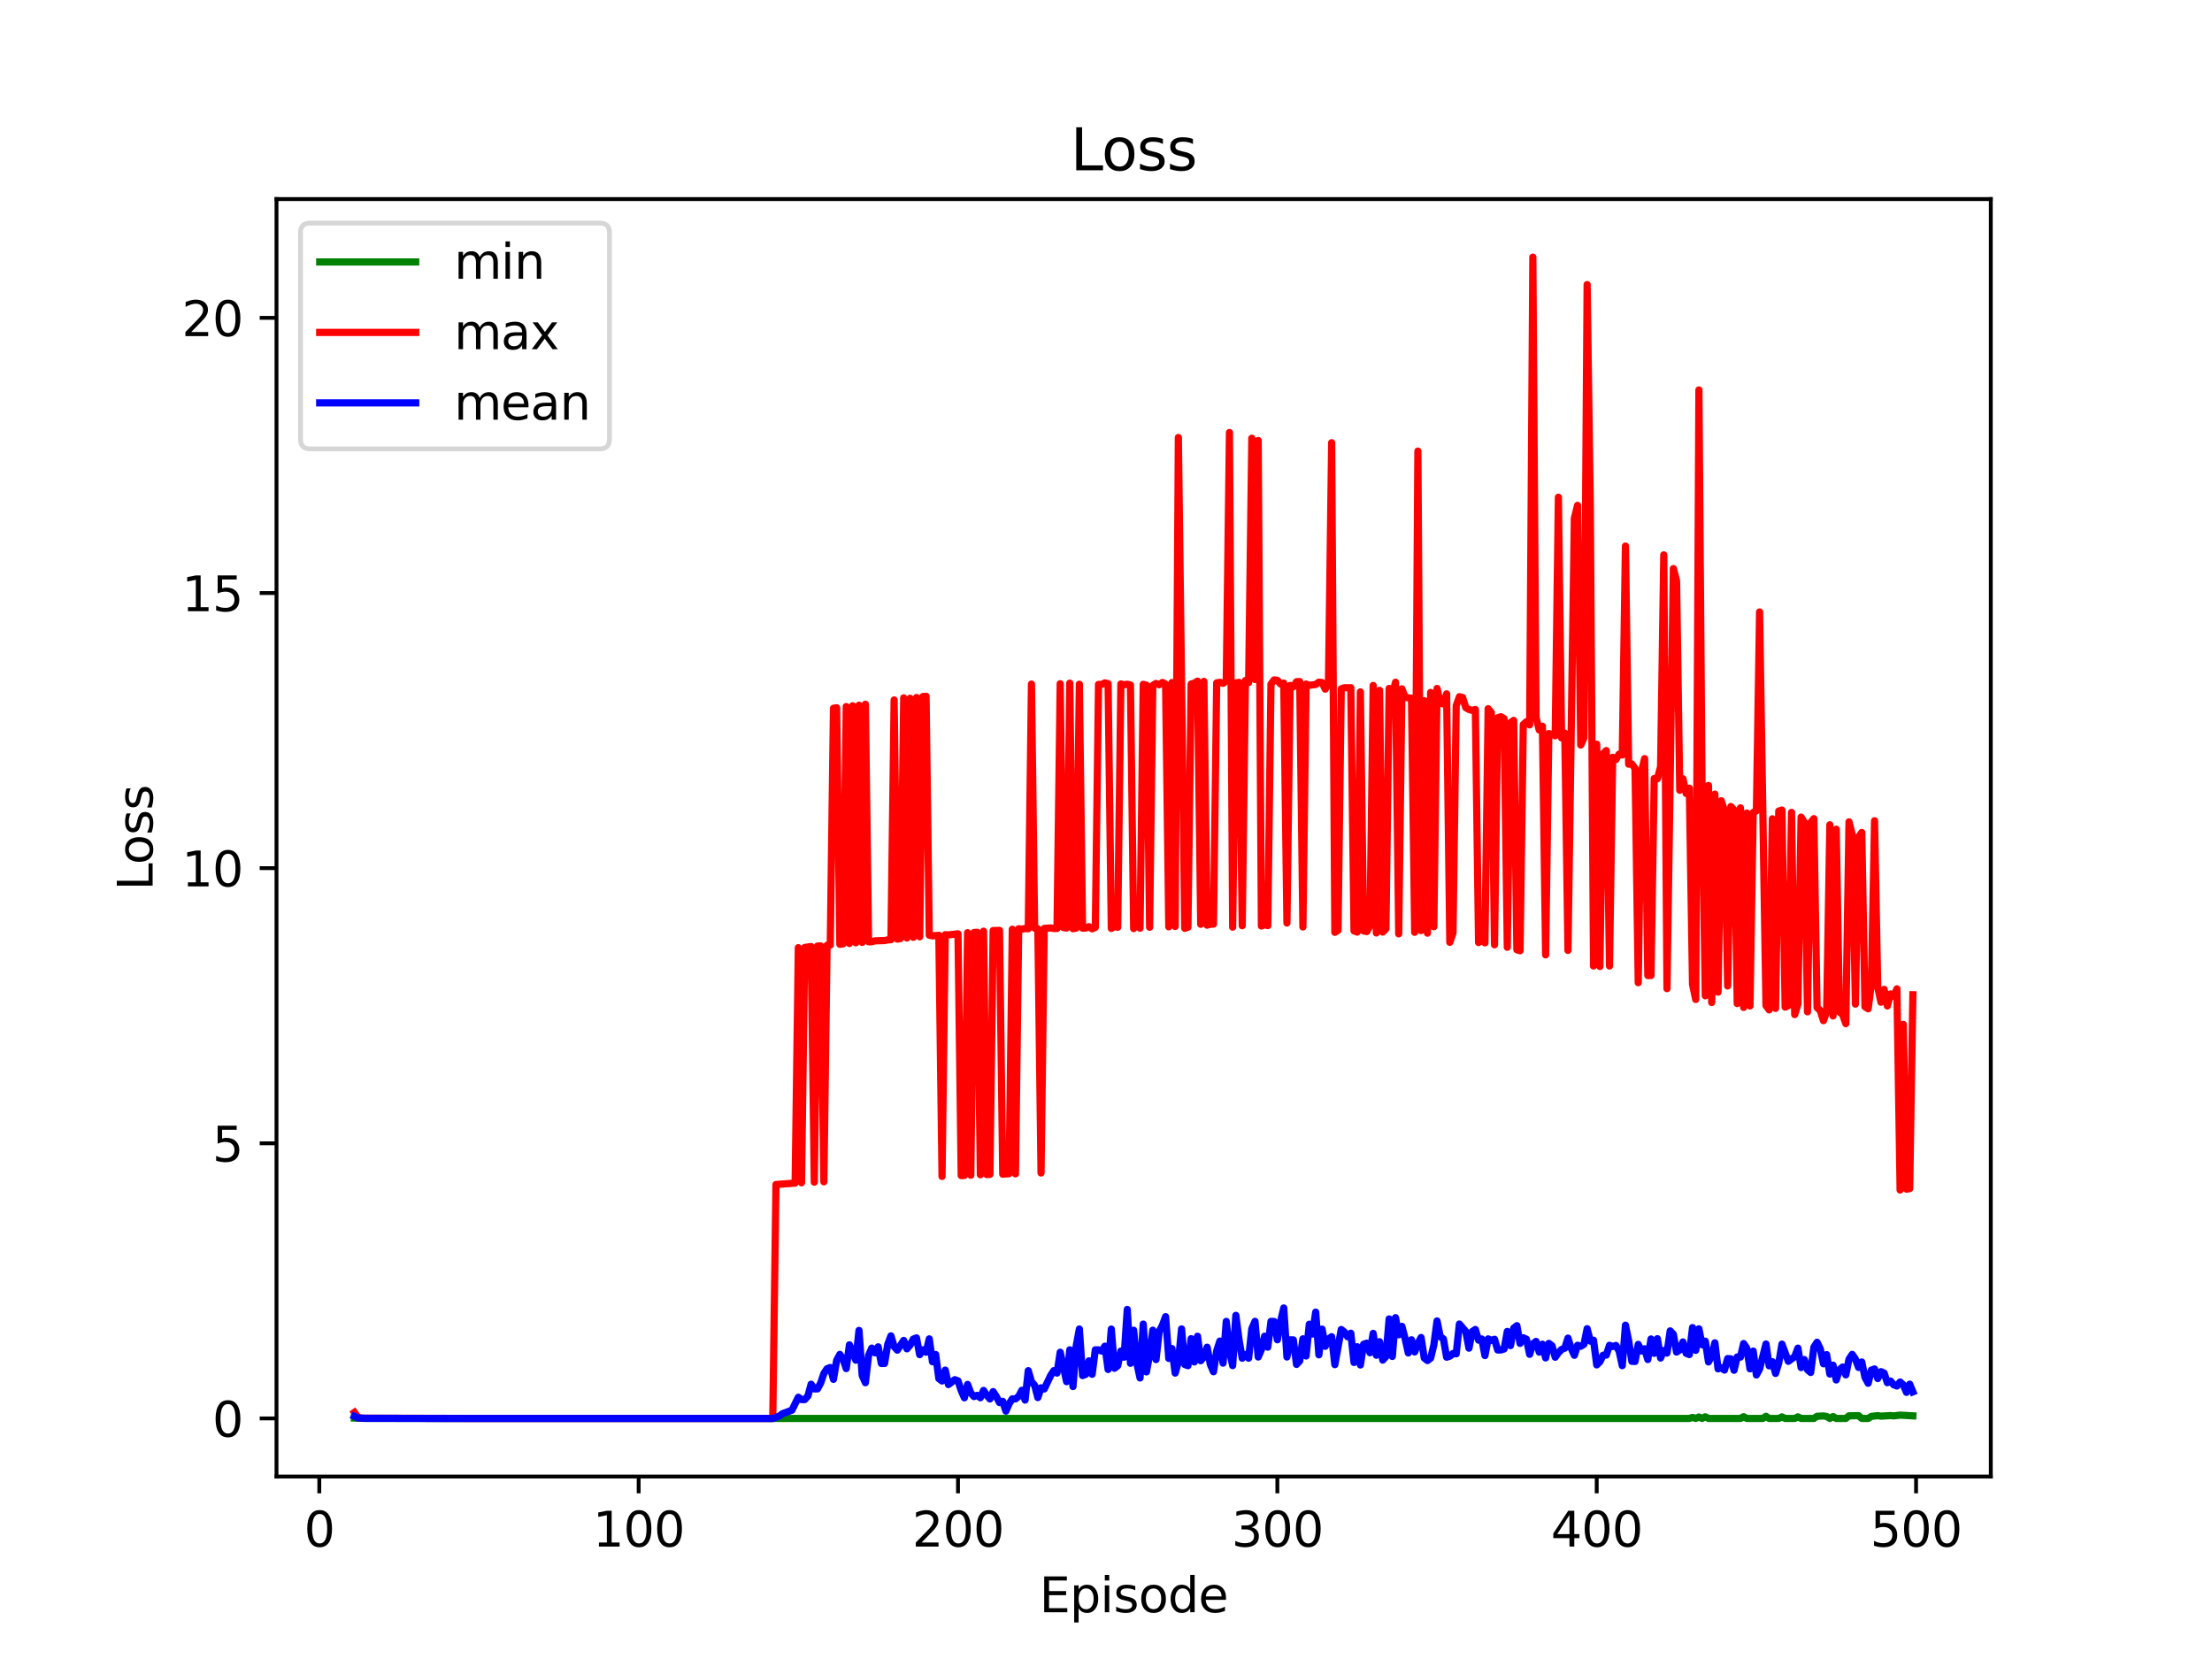 <?xml version="1.0" encoding="utf-8" standalone="no"?>
<!DOCTYPE svg PUBLIC "-//W3C//DTD SVG 1.1//EN"
  "http://www.w3.org/Graphics/SVG/1.1/DTD/svg11.dtd">
<svg xmlns:xlink="http://www.w3.org/1999/xlink" width="460.8pt" height="345.6pt" viewBox="0 0 460.8 345.6" xmlns="http://www.w3.org/2000/svg" version="1.1">
 <defs>
  <style type="text/css">*{stroke-linejoin: round; stroke-linecap: butt}</style>
 </defs>
 <g id="figure_1">
  <g id="patch_1">
   <path d="M 0 345.6 
L 460.8 345.6 
L 460.8 0 
L 0 0 
z
" style="fill: #ffffff"/>
  </g>
  <g id="axes_1">
   <g id="patch_2">
    <path d="M 57.6 307.584 
L 414.72 307.584 
L 414.72 41.472 
L 57.6 41.472 
z
" style="fill: #ffffff"/>
   </g>
   <g id="matplotlib.axis_1">
    <g id="xtick_1">
     <g id="line2d_1">
      <defs>
       <path id="m82cd47959f" d="M 0 0 
L 0 3.5 
" style="stroke: #000000; stroke-width: 0.8"/>
      </defs>
      <g>
       <use xlink:href="#m82cd47959f" x="66.515" y="307.584" style="stroke: #000000; stroke-width: 0.8"/>
      </g>
     </g>
     <g id="text_1">
      <!-- 0 -->
      <g transform="translate(63.333 322.182) scale(0.1 -0.1)">
       <defs>
        <path id="DejaVuSans-30" d="M 2034 4250 
Q 1547 4250 1301 3770 
Q 1056 3291 1056 2328 
Q 1056 1369 1301 889 
Q 1547 409 2034 409 
Q 2525 409 2770 889 
Q 3016 1369 3016 2328 
Q 3016 3291 2770 3770 
Q 2525 4250 2034 4250 
z
M 2034 4750 
Q 2819 4750 3233 4129 
Q 3647 3509 3647 2328 
Q 3647 1150 3233 529 
Q 2819 -91 2034 -91 
Q 1250 -91 836 529 
Q 422 1150 422 2328 
Q 422 3509 836 4129 
Q 1250 4750 2034 4750 
z
" transform="scale(0.016)"/>
       </defs>
       <use xlink:href="#DejaVuSans-30"/>
      </g>
     </g>
    </g>
    <g id="xtick_2">
     <g id="line2d_2">
      <g>
       <use xlink:href="#m82cd47959f" x="133.042" y="307.584" style="stroke: #000000; stroke-width: 0.8"/>
      </g>
     </g>
     <g id="text_2">
      <!-- 100 -->
      <g transform="translate(123.499 322.182) scale(0.1 -0.1)">
       <defs>
        <path id="DejaVuSans-31" d="M 794 531 
L 1825 531 
L 1825 4091 
L 703 3866 
L 703 4441 
L 1819 4666 
L 2450 4666 
L 2450 531 
L 3481 531 
L 3481 0 
L 794 0 
L 794 531 
z
" transform="scale(0.016)"/>
       </defs>
       <use xlink:href="#DejaVuSans-31"/>
       <use xlink:href="#DejaVuSans-30" x="63.623"/>
       <use xlink:href="#DejaVuSans-30" x="127.246"/>
      </g>
     </g>
    </g>
    <g id="xtick_3">
     <g id="line2d_3">
      <g>
       <use xlink:href="#m82cd47959f" x="199.57" y="307.584" style="stroke: #000000; stroke-width: 0.8"/>
      </g>
     </g>
     <g id="text_3">
      <!-- 200 -->
      <g transform="translate(190.026 322.182) scale(0.1 -0.1)">
       <defs>
        <path id="DejaVuSans-32" d="M 1228 531 
L 3431 531 
L 3431 0 
L 469 0 
L 469 531 
Q 828 903 1448 1529 
Q 2069 2156 2228 2338 
Q 2531 2678 2651 2914 
Q 2772 3150 2772 3378 
Q 2772 3750 2511 3984 
Q 2250 4219 1831 4219 
Q 1534 4219 1204 4116 
Q 875 4013 500 3803 
L 500 4441 
Q 881 4594 1212 4672 
Q 1544 4750 1819 4750 
Q 2544 4750 2975 4387 
Q 3406 4025 3406 3419 
Q 3406 3131 3298 2873 
Q 3191 2616 2906 2266 
Q 2828 2175 2409 1742 
Q 1991 1309 1228 531 
z
" transform="scale(0.016)"/>
       </defs>
       <use xlink:href="#DejaVuSans-32"/>
       <use xlink:href="#DejaVuSans-30" x="63.623"/>
       <use xlink:href="#DejaVuSans-30" x="127.246"/>
      </g>
     </g>
    </g>
    <g id="xtick_4">
     <g id="line2d_4">
      <g>
       <use xlink:href="#m82cd47959f" x="266.097" y="307.584" style="stroke: #000000; stroke-width: 0.8"/>
      </g>
     </g>
     <g id="text_4">
      <!-- 300 -->
      <g transform="translate(256.554 322.182) scale(0.1 -0.1)">
       <defs>
        <path id="DejaVuSans-33" d="M 2597 2516 
Q 3050 2419 3304 2112 
Q 3559 1806 3559 1356 
Q 3559 666 3084 287 
Q 2609 -91 1734 -91 
Q 1441 -91 1130 -33 
Q 819 25 488 141 
L 488 750 
Q 750 597 1062 519 
Q 1375 441 1716 441 
Q 2309 441 2620 675 
Q 2931 909 2931 1356 
Q 2931 1769 2642 2001 
Q 2353 2234 1838 2234 
L 1294 2234 
L 1294 2753 
L 1863 2753 
Q 2328 2753 2575 2939 
Q 2822 3125 2822 3475 
Q 2822 3834 2567 4026 
Q 2313 4219 1838 4219 
Q 1578 4219 1281 4162 
Q 984 4106 628 3988 
L 628 4550 
Q 988 4650 1302 4700 
Q 1616 4750 1894 4750 
Q 2613 4750 3031 4423 
Q 3450 4097 3450 3541 
Q 3450 3153 3228 2886 
Q 3006 2619 2597 2516 
z
" transform="scale(0.016)"/>
       </defs>
       <use xlink:href="#DejaVuSans-33"/>
       <use xlink:href="#DejaVuSans-30" x="63.623"/>
       <use xlink:href="#DejaVuSans-30" x="127.246"/>
      </g>
     </g>
    </g>
    <g id="xtick_5">
     <g id="line2d_5">
      <g>
       <use xlink:href="#m82cd47959f" x="332.625" y="307.584" style="stroke: #000000; stroke-width: 0.8"/>
      </g>
     </g>
     <g id="text_5">
      <!-- 400 -->
      <g transform="translate(323.081 322.182) scale(0.1 -0.1)">
       <defs>
        <path id="DejaVuSans-34" d="M 2419 4116 
L 825 1625 
L 2419 1625 
L 2419 4116 
z
M 2253 4666 
L 3047 4666 
L 3047 1625 
L 3713 1625 
L 3713 1100 
L 3047 1100 
L 3047 0 
L 2419 0 
L 2419 1100 
L 313 1100 
L 313 1709 
L 2253 4666 
z
" transform="scale(0.016)"/>
       </defs>
       <use xlink:href="#DejaVuSans-34"/>
       <use xlink:href="#DejaVuSans-30" x="63.623"/>
       <use xlink:href="#DejaVuSans-30" x="127.246"/>
      </g>
     </g>
    </g>
    <g id="xtick_6">
     <g id="line2d_6">
      <g>
       <use xlink:href="#m82cd47959f" x="399.153" y="307.584" style="stroke: #000000; stroke-width: 0.8"/>
      </g>
     </g>
     <g id="text_6">
      <!-- 500 -->
      <g transform="translate(389.609 322.182) scale(0.1 -0.1)">
       <defs>
        <path id="DejaVuSans-35" d="M 691 4666 
L 3169 4666 
L 3169 4134 
L 1269 4134 
L 1269 2991 
Q 1406 3038 1543 3061 
Q 1681 3084 1819 3084 
Q 2600 3084 3056 2656 
Q 3513 2228 3513 1497 
Q 3513 744 3044 326 
Q 2575 -91 1722 -91 
Q 1428 -91 1123 -41 
Q 819 9 494 109 
L 494 744 
Q 775 591 1075 516 
Q 1375 441 1709 441 
Q 2250 441 2565 725 
Q 2881 1009 2881 1497 
Q 2881 1984 2565 2268 
Q 2250 2553 1709 2553 
Q 1456 2553 1204 2497 
Q 953 2441 691 2322 
L 691 4666 
z
" transform="scale(0.016)"/>
       </defs>
       <use xlink:href="#DejaVuSans-35"/>
       <use xlink:href="#DejaVuSans-30" x="63.623"/>
       <use xlink:href="#DejaVuSans-30" x="127.246"/>
      </g>
     </g>
    </g>
    <g id="text_7">
     <!-- Episode -->
     <g transform="translate(216.523 335.861) scale(0.1 -0.1)">
      <defs>
       <path id="DejaVuSans-45" d="M 628 4666 
L 3578 4666 
L 3578 4134 
L 1259 4134 
L 1259 2753 
L 3481 2753 
L 3481 2222 
L 1259 2222 
L 1259 531 
L 3634 531 
L 3634 0 
L 628 0 
L 628 4666 
z
" transform="scale(0.016)"/>
       <path id="DejaVuSans-70" d="M 1159 525 
L 1159 -1331 
L 581 -1331 
L 581 3500 
L 1159 3500 
L 1159 2969 
Q 1341 3281 1617 3432 
Q 1894 3584 2278 3584 
Q 2916 3584 3314 3078 
Q 3713 2572 3713 1747 
Q 3713 922 3314 415 
Q 2916 -91 2278 -91 
Q 1894 -91 1617 61 
Q 1341 213 1159 525 
z
M 3116 1747 
Q 3116 2381 2855 2742 
Q 2594 3103 2138 3103 
Q 1681 3103 1420 2742 
Q 1159 2381 1159 1747 
Q 1159 1113 1420 752 
Q 1681 391 2138 391 
Q 2594 391 2855 752 
Q 3116 1113 3116 1747 
z
" transform="scale(0.016)"/>
       <path id="DejaVuSans-69" d="M 603 3500 
L 1178 3500 
L 1178 0 
L 603 0 
L 603 3500 
z
M 603 4863 
L 1178 4863 
L 1178 4134 
L 603 4134 
L 603 4863 
z
" transform="scale(0.016)"/>
       <path id="DejaVuSans-73" d="M 2834 3397 
L 2834 2853 
Q 2591 2978 2328 3040 
Q 2066 3103 1784 3103 
Q 1356 3103 1142 2972 
Q 928 2841 928 2578 
Q 928 2378 1081 2264 
Q 1234 2150 1697 2047 
L 1894 2003 
Q 2506 1872 2764 1633 
Q 3022 1394 3022 966 
Q 3022 478 2636 193 
Q 2250 -91 1575 -91 
Q 1294 -91 989 -36 
Q 684 19 347 128 
L 347 722 
Q 666 556 975 473 
Q 1284 391 1588 391 
Q 1994 391 2212 530 
Q 2431 669 2431 922 
Q 2431 1156 2273 1281 
Q 2116 1406 1581 1522 
L 1381 1569 
Q 847 1681 609 1914 
Q 372 2147 372 2553 
Q 372 3047 722 3315 
Q 1072 3584 1716 3584 
Q 2034 3584 2315 3537 
Q 2597 3491 2834 3397 
z
" transform="scale(0.016)"/>
       <path id="DejaVuSans-6f" d="M 1959 3097 
Q 1497 3097 1228 2736 
Q 959 2375 959 1747 
Q 959 1119 1226 758 
Q 1494 397 1959 397 
Q 2419 397 2687 759 
Q 2956 1122 2956 1747 
Q 2956 2369 2687 2733 
Q 2419 3097 1959 3097 
z
M 1959 3584 
Q 2709 3584 3137 3096 
Q 3566 2609 3566 1747 
Q 3566 888 3137 398 
Q 2709 -91 1959 -91 
Q 1206 -91 779 398 
Q 353 888 353 1747 
Q 353 2609 779 3096 
Q 1206 3584 1959 3584 
z
" transform="scale(0.016)"/>
       <path id="DejaVuSans-64" d="M 2906 2969 
L 2906 4863 
L 3481 4863 
L 3481 0 
L 2906 0 
L 2906 525 
Q 2725 213 2448 61 
Q 2172 -91 1784 -91 
Q 1150 -91 751 415 
Q 353 922 353 1747 
Q 353 2572 751 3078 
Q 1150 3584 1784 3584 
Q 2172 3584 2448 3432 
Q 2725 3281 2906 2969 
z
M 947 1747 
Q 947 1113 1208 752 
Q 1469 391 1925 391 
Q 2381 391 2643 752 
Q 2906 1113 2906 1747 
Q 2906 2381 2643 2742 
Q 2381 3103 1925 3103 
Q 1469 3103 1208 2742 
Q 947 2381 947 1747 
z
" transform="scale(0.016)"/>
       <path id="DejaVuSans-65" d="M 3597 1894 
L 3597 1613 
L 953 1613 
Q 991 1019 1311 708 
Q 1631 397 2203 397 
Q 2534 397 2845 478 
Q 3156 559 3463 722 
L 3463 178 
Q 3153 47 2828 -22 
Q 2503 -91 2169 -91 
Q 1331 -91 842 396 
Q 353 884 353 1716 
Q 353 2575 817 3079 
Q 1281 3584 2069 3584 
Q 2775 3584 3186 3129 
Q 3597 2675 3597 1894 
z
M 3022 2063 
Q 3016 2534 2758 2815 
Q 2500 3097 2075 3097 
Q 1594 3097 1305 2825 
Q 1016 2553 972 2059 
L 3022 2063 
z
" transform="scale(0.016)"/>
      </defs>
      <use xlink:href="#DejaVuSans-45"/>
      <use xlink:href="#DejaVuSans-70" x="63.184"/>
      <use xlink:href="#DejaVuSans-69" x="126.66"/>
      <use xlink:href="#DejaVuSans-73" x="154.443"/>
      <use xlink:href="#DejaVuSans-6f" x="206.543"/>
      <use xlink:href="#DejaVuSans-64" x="267.725"/>
      <use xlink:href="#DejaVuSans-65" x="331.201"/>
     </g>
    </g>
   </g>
   <g id="matplotlib.axis_2">
    <g id="ytick_1">
     <g id="line2d_7">
      <defs>
       <path id="m4154dcdbed" d="M 0 0 
L -3.5 0 
" style="stroke: #000000; stroke-width: 0.8"/>
      </defs>
      <g>
       <use xlink:href="#m4154dcdbed" x="57.6" y="295.488" style="stroke: #000000; stroke-width: 0.8"/>
      </g>
     </g>
     <g id="text_8">
      <!-- 0 -->
      <g transform="translate(44.237 299.287) scale(0.1 -0.1)">
       <use xlink:href="#DejaVuSans-30"/>
      </g>
     </g>
    </g>
    <g id="ytick_2">
     <g id="line2d_8">
      <g>
       <use xlink:href="#m4154dcdbed" x="57.6" y="238.17" style="stroke: #000000; stroke-width: 0.8"/>
      </g>
     </g>
     <g id="text_9">
      <!-- 5 -->
      <g transform="translate(44.237 241.969) scale(0.1 -0.1)">
       <use xlink:href="#DejaVuSans-35"/>
      </g>
     </g>
    </g>
    <g id="ytick_3">
     <g id="line2d_9">
      <g>
       <use xlink:href="#m4154dcdbed" x="57.6" y="180.852" style="stroke: #000000; stroke-width: 0.8"/>
      </g>
     </g>
     <g id="text_10">
      <!-- 10 -->
      <g transform="translate(37.875 184.652) scale(0.1 -0.1)">
       <use xlink:href="#DejaVuSans-31"/>
       <use xlink:href="#DejaVuSans-30" x="63.623"/>
      </g>
     </g>
    </g>
    <g id="ytick_4">
     <g id="line2d_10">
      <g>
       <use xlink:href="#m4154dcdbed" x="57.6" y="123.535" style="stroke: #000000; stroke-width: 0.8"/>
      </g>
     </g>
     <g id="text_11">
      <!-- 15 -->
      <g transform="translate(37.875 127.334) scale(0.1 -0.1)">
       <use xlink:href="#DejaVuSans-31"/>
       <use xlink:href="#DejaVuSans-35" x="63.623"/>
      </g>
     </g>
    </g>
    <g id="ytick_5">
     <g id="line2d_11">
      <g>
       <use xlink:href="#m4154dcdbed" x="57.6" y="66.217" style="stroke: #000000; stroke-width: 0.8"/>
      </g>
     </g>
     <g id="text_12">
      <!-- 20 -->
      <g transform="translate(37.875 70.016) scale(0.1 -0.1)">
       <use xlink:href="#DejaVuSans-32"/>
       <use xlink:href="#DejaVuSans-30" x="63.623"/>
      </g>
     </g>
    </g>
    <g id="text_13">
     <!-- Loss -->
     <g transform="translate(31.795 185.495) rotate(-90) scale(0.1 -0.1)">
      <defs>
       <path id="DejaVuSans-4c" d="M 628 4666 
L 1259 4666 
L 1259 531 
L 3531 531 
L 3531 0 
L 628 0 
L 628 4666 
z
" transform="scale(0.016)"/>
      </defs>
      <use xlink:href="#DejaVuSans-4c"/>
      <use xlink:href="#DejaVuSans-6f" x="53.963"/>
      <use xlink:href="#DejaVuSans-73" x="115.145"/>
      <use xlink:href="#DejaVuSans-73" x="167.244"/>
     </g>
    </g>
   </g>
   <g id="line2d_12">
    <path d="M 73.833 295.408 
L 75.829 295.473 
L 99.113 295.488 
L 351.918 295.488 
L 352.583 295.271 
L 353.249 295.488 
L 353.914 295.188 
L 354.579 295.488 
L 355.244 295.146 
L 355.91 295.488 
L 362.562 295.488 
L 363.228 295.122 
L 363.893 295.488 
L 367.219 295.488 
L 367.885 295.038 
L 368.55 295.488 
L 370.546 295.488 
L 371.211 295.159 
L 371.876 295.488 
L 373.872 295.488 
L 374.537 295.152 
L 375.203 295.488 
L 377.864 295.488 
L 378.529 295.036 
L 379.86 294.967 
L 380.525 295.071 
L 381.19 295.488 
L 381.855 295.088 
L 382.521 295.488 
L 384.516 295.488 
L 385.182 294.94 
L 387.178 294.906 
L 387.843 295.488 
L 389.173 295.488 
L 389.839 295.059 
L 391.169 294.904 
L 391.835 295.011 
L 393.83 294.89 
L 394.496 294.959 
L 395.826 294.794 
L 398.487 294.947 
L 398.487 294.947 
" clip-path="url(#p020fd0cf81)" style="fill: none; stroke: #008000; stroke-width: 1.5; stroke-linecap: square"/>
   </g>
   <g id="line2d_13">
    <path d="M 73.833 294.228 
L 74.498 295.179 
L 75.163 295.425 
L 97.783 295.485 
L 160.984 295.485 
L 161.649 246.756 
L 165.641 246.459 
L 166.306 197.418 
L 166.971 246.391 
L 167.637 197.372 
L 168.967 197.184 
L 169.632 246.269 
L 170.298 197.08 
L 170.963 197.054 
L 171.628 246.185 
L 172.294 196.908 
L 172.959 196.875 
L 173.624 147.546 
L 174.289 147.434 
L 174.955 196.707 
L 175.62 196.622 
L 176.285 147.188 
L 176.95 196.548 
L 177.616 147.024 
L 178.281 196.406 
L 178.946 146.906 
L 179.612 196.323 
L 180.277 146.705 
L 180.942 196.186 
L 181.607 196.185 
L 182.273 195.994 
L 184.268 195.939 
L 184.934 195.787 
L 185.599 195.758 
L 186.264 145.812 
L 186.93 195.632 
L 187.595 195.507 
L 188.26 145.377 
L 188.925 195.401 
L 189.591 145.461 
L 190.256 195.261 
L 190.921 145.306 
L 191.587 195.151 
L 192.252 145.108 
L 192.917 145.042 
L 193.582 194.82 
L 194.248 194.957 
L 195.578 194.84 
L 196.243 245.08 
L 196.909 194.719 
L 197.574 194.76 
L 199.57 194.528 
L 200.235 244.896 
L 200.9 244.87 
L 201.566 194.292 
L 202.231 244.819 
L 202.896 194.259 
L 203.561 194.205 
L 204.227 244.724 
L 204.892 193.986 
L 205.557 244.683 
L 206.223 244.642 
L 206.888 193.851 
L 208.218 193.821 
L 208.884 244.599 
L 210.214 244.502 
L 210.88 193.577 
L 211.545 244.531 
L 212.21 193.475 
L 212.875 193.563 
L 213.541 193.428 
L 214.206 193.481 
L 214.871 142.506 
L 215.536 193.352 
L 216.202 193.485 
L 216.867 244.355 
L 217.532 193.408 
L 218.863 193.303 
L 219.528 193.422 
L 220.193 193.422 
L 220.859 142.437 
L 221.524 193.229 
L 222.189 193.329 
L 222.854 142.312 
L 223.52 193.471 
L 224.185 193.329 
L 224.85 142.536 
L 225.516 193.358 
L 226.181 193.339 
L 226.846 193.043 
L 227.511 193.495 
L 228.177 193.195 
L 228.842 142.572 
L 229.507 142.573 
L 230.173 142.257 
L 230.838 142.427 
L 231.503 193.409 
L 232.168 193.008 
L 232.834 193.174 
L 233.499 142.481 
L 234.164 142.654 
L 234.829 142.537 
L 235.495 142.693 
L 236.16 193.439 
L 236.825 192.666 
L 237.491 193.363 
L 238.156 142.56 
L 238.821 142.74 
L 239.486 193.164 
L 240.152 142.777 
L 240.817 142.375 
L 241.482 142.647 
L 242.147 142.17 
L 242.813 142.511 
L 243.478 193.071 
L 244.143 142.186 
L 244.809 192.997 
L 245.474 91.138 
L 246.804 193.389 
L 247.47 193.168 
L 248.135 142.491 
L 248.8 142.313 
L 249.466 141.894 
L 250.131 192.546 
L 250.796 141.942 
L 251.461 192.725 
L 252.127 192.534 
L 252.792 192.516 
L 253.457 142.251 
L 254.122 142.142 
L 254.788 142.348 
L 255.453 141.828 
L 256.118 90.094 
L 256.784 193.142 
L 257.449 142.262 
L 258.114 142.146 
L 258.779 192.843 
L 259.445 141.766 
L 260.11 142.208 
L 260.775 91.294 
L 261.44 141.556 
L 262.106 91.76 
L 262.771 192.895 
L 263.436 192.632 
L 264.102 192.822 
L 264.767 142.505 
L 265.432 141.637 
L 266.097 141.721 
L 266.763 142.502 
L 267.428 142.302 
L 268.093 192.282 
L 268.759 142.784 
L 269.424 143.082 
L 270.089 142.013 
L 270.754 141.983 
L 271.42 193.101 
L 272.085 142.5 
L 272.75 142.762 
L 274.081 142.591 
L 274.746 142.105 
L 275.411 142.189 
L 276.077 143.563 
L 276.742 142.271 
L 277.407 92.225 
L 278.072 194.222 
L 278.738 193.798 
L 279.403 143.486 
L 280.068 143.271 
L 281.399 143.262 
L 282.064 193.912 
L 282.729 194.176 
L 283.395 144.136 
L 284.06 193.927 
L 284.725 194.062 
L 285.39 192.854 
L 286.056 142.794 
L 286.721 194.351 
L 287.386 143.808 
L 288.052 194.171 
L 288.717 193.485 
L 289.382 143.406 
L 290.047 144.801 
L 290.713 142.118 
L 291.378 194.539 
L 292.043 143.498 
L 292.708 145.274 
L 294.039 145.442 
L 294.704 194.218 
L 295.37 93.974 
L 296.035 193.859 
L 296.7 145.952 
L 297.365 194.392 
L 298.031 144.244 
L 298.696 193.06 
L 299.361 143.413 
L 300.026 146.496 
L 300.692 146.653 
L 301.357 144.542 
L 302.022 196.303 
L 302.688 194.331 
L 303.353 147.017 
L 304.018 145.143 
L 304.683 145.294 
L 305.349 147.417 
L 306.014 147.796 
L 306.679 147.986 
L 307.345 147.798 
L 308.01 196.351 
L 308.675 195.878 
L 309.34 196.417 
L 310.006 147.634 
L 310.671 148.433 
L 311.336 196.82 
L 312.001 149.525 
L 312.667 149.304 
L 313.332 149.714 
L 313.997 197.336 
L 314.663 150.528 
L 315.328 150.073 
L 315.993 197.855 
L 316.658 198.061 
L 317.324 150.94 
L 317.989 150.343 
L 318.654 151.008 
L 319.319 53.568 
L 319.985 149.476 
L 320.65 152.072 
L 321.315 151.29 
L 321.981 198.914 
L 322.646 152.819 
L 323.311 152.986 
L 323.976 153.279 
L 324.642 103.586 
L 325.307 153.724 
L 325.972 152.727 
L 326.637 197.985 
L 327.968 107.957 
L 328.633 105.272 
L 329.299 155.203 
L 329.964 153.707 
L 330.629 59.281 
L 331.294 106.015 
L 331.96 201.232 
L 332.625 155.029 
L 333.29 201.337 
L 333.956 156.991 
L 334.621 156.359 
L 335.286 201.236 
L 335.951 157.763 
L 336.617 158.226 
L 337.282 157.102 
L 337.947 157.273 
L 338.612 113.754 
L 339.278 159.192 
L 339.943 159.156 
L 340.608 160.054 
L 341.274 204.714 
L 341.939 160.748 
L 342.604 158.036 
L 343.269 203.221 
L 343.935 203.215 
L 344.6 162.174 
L 345.265 162.234 
L 345.93 159.719 
L 346.596 115.592 
L 347.261 205.948 
L 348.592 118.452 
L 349.257 120.96 
L 349.922 164.621 
L 350.587 162.228 
L 351.253 165.294 
L 351.918 164.194 
L 352.583 205.096 
L 353.249 208.201 
L 353.914 81.232 
L 354.579 165.913 
L 355.244 207.446 
L 355.91 163.622 
L 356.575 208.842 
L 357.24 165.431 
L 357.905 206.676 
L 358.571 166.818 
L 359.236 168.856 
L 359.901 205.393 
L 360.567 168.01 
L 361.232 168.723 
L 361.897 209.065 
L 362.562 168.29 
L 363.228 209.863 
L 363.893 169.368 
L 364.558 209.563 
L 365.223 169.255 
L 365.889 168.915 
L 366.554 127.482 
L 367.885 209.475 
L 368.55 210.38 
L 369.215 170.572 
L 369.88 210.066 
L 370.546 168.957 
L 371.211 168.745 
L 371.876 209.799 
L 372.542 209.498 
L 373.207 169.235 
L 373.872 211.361 
L 374.537 209.2 
L 375.203 170.22 
L 375.868 171.287 
L 376.533 210.785 
L 377.198 171.346 
L 377.864 170.538 
L 378.529 209.905 
L 379.194 210.497 
L 379.86 212.626 
L 380.525 210.742 
L 381.19 171.822 
L 381.855 211.641 
L 382.521 172.741 
L 383.186 210.814 
L 383.851 211.326 
L 384.516 213.247 
L 385.182 171.208 
L 385.847 173.847 
L 386.512 209.174 
L 387.178 174.358 
L 387.843 173.421 
L 388.508 209.723 
L 389.173 210.152 
L 389.839 204.979 
L 390.504 170.979 
L 391.169 205.683 
L 391.835 208.777 
L 392.5 206.1 
L 393.165 209.559 
L 393.83 207.062 
L 394.496 207.547 
L 395.161 205.995 
L 395.826 247.901 
L 396.491 213.397 
L 397.157 247.718 
L 397.822 247.619 
L 398.487 207.23 
L 398.487 207.23 
" clip-path="url(#p020fd0cf81)" style="fill: none; stroke: #ff0000; stroke-width: 1.5; stroke-linecap: square"/>
   </g>
   <g id="line2d_14">
    <path d="M 73.833 295.051 
L 74.498 295.374 
L 75.829 295.458 
L 91.13 295.487 
L 160.984 295.487 
L 162.314 294.998 
L 162.98 294.51 
L 164.975 293.77 
L 166.306 291.071 
L 166.971 291.559 
L 167.637 291.555 
L 168.302 290.816 
L 168.967 288.354 
L 169.632 289.336 
L 170.298 289.333 
L 170.963 288.097 
L 171.628 286.122 
L 172.294 285.128 
L 172.959 284.881 
L 173.624 287.342 
L 174.289 283.384 
L 174.955 282.145 
L 175.62 283.127 
L 176.285 285.099 
L 176.95 280.146 
L 178.281 283.348 
L 178.946 277.15 
L 179.612 286.562 
L 180.277 288.044 
L 180.942 282.329 
L 181.607 280.834 
L 182.273 281.818 
L 182.938 280.566 
L 183.603 284.038 
L 184.268 284.035 
L 184.934 280.037 
L 185.599 278.288 
L 186.264 280.519 
L 186.93 281.257 
L 188.26 279.234 
L 188.925 280.984 
L 189.591 280.219 
L 190.256 278.96 
L 190.921 278.703 
L 191.587 282.202 
L 192.252 281.191 
L 192.917 281.689 
L 193.582 278.913 
L 194.248 283.676 
L 194.913 282.164 
L 195.578 287.185 
L 196.243 287.684 
L 196.909 285.415 
L 197.574 288.431 
L 198.905 287.412 
L 199.57 287.66 
L 200.235 289.675 
L 200.9 291.189 
L 201.566 288.402 
L 202.231 290.171 
L 202.896 290.929 
L 203.561 290.672 
L 204.227 291.176 
L 204.892 289.652 
L 205.557 290.663 
L 206.223 291.423 
L 206.888 289.898 
L 207.553 290.913 
L 208.218 292.181 
L 208.884 291.925 
L 209.549 293.959 
L 210.214 292.429 
L 210.88 291.408 
L 211.545 291.408 
L 212.21 290.896 
L 212.875 289.62 
L 213.541 291.66 
L 214.206 285.535 
L 214.871 287.831 
L 215.536 288.595 
L 216.202 291.145 
L 216.867 289.102 
L 217.532 289.353 
L 218.863 286.547 
L 219.528 285.528 
L 220.193 286.036 
L 220.859 281.699 
L 222.189 287.827 
L 222.854 281.189 
L 223.52 288.848 
L 224.185 280.427 
L 224.85 276.861 
L 225.516 286.554 
L 226.181 286.3 
L 226.846 283.488 
L 227.511 286.295 
L 228.177 281.194 
L 228.842 281.2 
L 229.507 281.452 
L 230.173 280.433 
L 230.838 285.285 
L 231.503 276.87 
L 232.168 285.03 
L 232.834 284.515 
L 233.499 281.453 
L 234.164 282.73 
L 234.829 272.783 
L 235.495 284.002 
L 236.16 277.113 
L 236.825 284.001 
L 237.491 287.059 
L 238.156 275.834 
L 238.821 285.793 
L 239.486 282.222 
L 240.152 277.096 
L 240.817 283.228 
L 241.482 277.372 
L 242.147 276.075 
L 242.813 274.286 
L 243.478 282.982 
L 244.143 280.926 
L 244.809 286.037 
L 245.474 283.74 
L 246.139 276.839 
L 246.804 284.25 
L 247.47 284.498 
L 248.135 278.871 
L 248.8 283.719 
L 249.466 278.364 
L 250.131 283.462 
L 250.796 282.7 
L 251.461 280.65 
L 252.127 284.218 
L 252.792 285.758 
L 253.457 281.407 
L 254.122 279.368 
L 254.788 283.966 
L 255.453 275.269 
L 256.118 281.424 
L 256.784 284.482 
L 257.449 274.014 
L 258.114 279.122 
L 258.779 282.948 
L 259.445 282.176 
L 260.11 282.937 
L 260.775 276.805 
L 261.44 275.261 
L 262.106 282.685 
L 262.771 281.155 
L 263.436 278.356 
L 264.102 280.644 
L 264.767 275.269 
L 265.432 275.29 
L 266.097 279.106 
L 266.763 275.313 
L 267.428 272.473 
L 268.093 282.686 
L 268.759 279.115 
L 269.424 279.12 
L 270.089 284.232 
L 270.754 283.488 
L 271.42 278.902 
L 272.085 282.478 
L 272.75 275.858 
L 273.415 277.906 
L 274.081 273.338 
L 274.746 282.234 
L 275.411 276.883 
L 276.077 280.462 
L 276.742 278.939 
L 277.407 278.46 
L 278.072 284.281 
L 279.403 276.96 
L 280.068 277.491 
L 280.733 278.478 
L 281.399 277.735 
L 282.064 283.827 
L 282.729 280.546 
L 283.395 284.349 
L 284.06 280.034 
L 284.725 279.806 
L 285.39 281.799 
L 286.056 277.765 
L 286.721 282.324 
L 287.386 279.503 
L 288.052 283.331 
L 288.717 282.594 
L 289.382 274.751 
L 290.047 282.575 
L 290.713 274.492 
L 291.378 278.061 
L 292.043 276.304 
L 292.708 278.844 
L 293.374 281.843 
L 294.039 279.1 
L 294.704 281.636 
L 295.37 279.891 
L 296.035 278.629 
L 296.7 282.906 
L 297.365 283.43 
L 298.031 282.911 
L 298.696 280.18 
L 299.361 275.177 
L 300.026 278.441 
L 300.692 278.926 
L 301.357 282.724 
L 302.022 282.526 
L 302.688 281.952 
L 303.353 282.031 
L 304.018 275.819 
L 305.349 277.377 
L 306.014 280.852 
L 306.679 277.394 
L 307.345 276.956 
L 308.01 279.178 
L 308.675 278.934 
L 309.34 282.391 
L 310.006 278.914 
L 310.671 279.233 
L 311.336 278.991 
L 312.001 281.228 
L 312.667 281.225 
L 313.332 281.013 
L 313.997 277.356 
L 314.663 280.319 
L 315.328 276.687 
L 315.993 276.158 
L 316.658 279.853 
L 317.324 278.687 
L 317.989 278.983 
L 318.654 282.132 
L 319.319 279.941 
L 319.985 279.444 
L 320.65 281.678 
L 321.315 280.018 
L 321.981 282.874 
L 322.646 279.845 
L 323.311 280.351 
L 323.976 282.736 
L 324.642 281.79 
L 325.307 281.114 
L 325.972 280.847 
L 326.637 278.752 
L 327.303 280.868 
L 327.968 282.334 
L 328.633 280.241 
L 329.299 280.453 
L 329.964 280.038 
L 330.629 276.789 
L 331.294 279.381 
L 331.96 279.187 
L 332.625 284.331 
L 333.29 283.67 
L 333.956 282.312 
L 334.621 282.289 
L 335.286 280.246 
L 335.951 280.503 
L 336.617 280.278 
L 337.282 281.432 
L 337.947 284.49 
L 338.612 276.057 
L 339.278 279.298 
L 339.943 283.594 
L 340.608 283.62 
L 341.274 280.061 
L 341.939 281.43 
L 342.604 280.97 
L 343.269 283.215 
L 343.935 278.932 
L 344.6 281.925 
L 345.265 278.874 
L 345.93 282.902 
L 346.596 281.333 
L 347.261 281.871 
L 347.926 277.247 
L 348.592 277.953 
L 349.257 281.66 
L 349.922 281.224 
L 350.587 279.552 
L 351.253 281.919 
L 351.918 282.184 
L 352.583 276.558 
L 353.249 281.307 
L 353.914 276.819 
L 354.579 280.141 
L 355.244 279.394 
L 355.91 283.717 
L 356.575 282.503 
L 357.24 279.728 
L 357.905 285.153 
L 358.571 284.916 
L 359.236 285.414 
L 359.901 283.019 
L 360.567 283.064 
L 361.232 285.448 
L 361.897 282.675 
L 362.562 282.717 
L 363.228 279.887 
L 363.893 280.868 
L 364.558 285.156 
L 365.223 281.453 
L 365.889 286.435 
L 366.554 285.178 
L 367.885 279.98 
L 368.55 284.531 
L 369.215 283.664 
L 369.88 286.108 
L 370.546 283.94 
L 371.211 280.005 
L 372.542 283.588 
L 373.872 282.611 
L 374.537 280.838 
L 375.203 284.888 
L 375.868 283.218 
L 376.533 285.342 
L 377.198 285.915 
L 377.864 280.648 
L 378.529 279.619 
L 379.194 280.986 
L 379.86 284.102 
L 380.525 282.197 
L 381.19 286.235 
L 381.855 284.385 
L 382.521 287.468 
L 383.186 285.356 
L 383.851 284.776 
L 384.516 286.409 
L 385.182 283.142 
L 385.847 282.147 
L 386.512 283.105 
L 387.178 284.868 
L 387.843 283.727 
L 388.508 286.928 
L 389.173 288.159 
L 389.839 285.416 
L 390.504 285.175 
L 391.169 287.181 
L 391.835 285.742 
L 392.5 286.038 
L 393.165 288.043 
L 393.83 287.698 
L 394.496 288.48 
L 395.161 288.731 
L 395.826 287.9 
L 396.491 288.489 
L 397.157 290.054 
L 397.822 288.346 
L 398.487 289.951 
L 398.487 289.951 
" clip-path="url(#p020fd0cf81)" style="fill: none; stroke: #0000ff; stroke-width: 1.5; stroke-linecap: square"/>
   </g>
   <g id="patch_3">
    <path d="M 57.6 307.584 
L 57.6 41.472 
" style="fill: none; stroke: #000000; stroke-width: 0.8; stroke-linejoin: miter; stroke-linecap: square"/>
   </g>
   <g id="patch_4">
    <path d="M 414.72 307.584 
L 414.72 41.472 
" style="fill: none; stroke: #000000; stroke-width: 0.8; stroke-linejoin: miter; stroke-linecap: square"/>
   </g>
   <g id="patch_5">
    <path d="M 57.6 307.584 
L 414.72 307.584 
" style="fill: none; stroke: #000000; stroke-width: 0.8; stroke-linejoin: miter; stroke-linecap: square"/>
   </g>
   <g id="patch_6">
    <path d="M 57.6 41.472 
L 414.72 41.472 
" style="fill: none; stroke: #000000; stroke-width: 0.8; stroke-linejoin: miter; stroke-linecap: square"/>
   </g>
   <g id="text_14">
    <!-- Loss -->
    <g transform="translate(222.999 35.472) scale(0.12 -0.12)">
     <use xlink:href="#DejaVuSans-4c"/>
     <use xlink:href="#DejaVuSans-6f" x="53.963"/>
     <use xlink:href="#DejaVuSans-73" x="115.145"/>
     <use xlink:href="#DejaVuSans-73" x="167.244"/>
    </g>
   </g>
   <g id="legend_1">
    <g id="patch_7">
     <path d="M 64.6 93.506 
L 124.959 93.506 
Q 126.959 93.506 126.959 91.506 
L 126.959 48.472 
Q 126.959 46.472 124.959 46.472 
L 64.6 46.472 
Q 62.6 46.472 62.6 48.472 
L 62.6 91.506 
Q 62.6 93.506 64.6 93.506 
z
" style="fill: #ffffff; opacity: 0.8; stroke: #cccccc; stroke-linejoin: miter"/>
    </g>
    <g id="line2d_15">
     <path d="M 66.6 54.57 
L 76.6 54.57 
L 86.6 54.57 
" style="fill: none; stroke: #008000; stroke-width: 1.5; stroke-linecap: square"/>
    </g>
    <g id="text_15">
     <!-- min -->
     <g transform="translate(94.6 58.07) scale(0.1 -0.1)">
      <defs>
       <path id="DejaVuSans-6d" d="M 3328 2828 
Q 3544 3216 3844 3400 
Q 4144 3584 4550 3584 
Q 5097 3584 5394 3201 
Q 5691 2819 5691 2113 
L 5691 0 
L 5113 0 
L 5113 2094 
Q 5113 2597 4934 2840 
Q 4756 3084 4391 3084 
Q 3944 3084 3684 2787 
Q 3425 2491 3425 1978 
L 3425 0 
L 2847 0 
L 2847 2094 
Q 2847 2600 2669 2842 
Q 2491 3084 2119 3084 
Q 1678 3084 1418 2786 
Q 1159 2488 1159 1978 
L 1159 0 
L 581 0 
L 581 3500 
L 1159 3500 
L 1159 2956 
Q 1356 3278 1631 3431 
Q 1906 3584 2284 3584 
Q 2666 3584 2933 3390 
Q 3200 3197 3328 2828 
z
" transform="scale(0.016)"/>
       <path id="DejaVuSans-6e" d="M 3513 2113 
L 3513 0 
L 2938 0 
L 2938 2094 
Q 2938 2591 2744 2837 
Q 2550 3084 2163 3084 
Q 1697 3084 1428 2787 
Q 1159 2491 1159 1978 
L 1159 0 
L 581 0 
L 581 3500 
L 1159 3500 
L 1159 2956 
Q 1366 3272 1645 3428 
Q 1925 3584 2291 3584 
Q 2894 3584 3203 3211 
Q 3513 2838 3513 2113 
z
" transform="scale(0.016)"/>
      </defs>
      <use xlink:href="#DejaVuSans-6d"/>
      <use xlink:href="#DejaVuSans-69" x="97.412"/>
      <use xlink:href="#DejaVuSans-6e" x="125.195"/>
     </g>
    </g>
    <g id="line2d_16">
     <path d="M 66.6 69.249 
L 76.6 69.249 
L 86.6 69.249 
" style="fill: none; stroke: #ff0000; stroke-width: 1.5; stroke-linecap: square"/>
    </g>
    <g id="text_16">
     <!-- max -->
     <g transform="translate(94.6 72.749) scale(0.1 -0.1)">
      <defs>
       <path id="DejaVuSans-61" d="M 2194 1759 
Q 1497 1759 1228 1600 
Q 959 1441 959 1056 
Q 959 750 1161 570 
Q 1363 391 1709 391 
Q 2188 391 2477 730 
Q 2766 1069 2766 1631 
L 2766 1759 
L 2194 1759 
z
M 3341 1997 
L 3341 0 
L 2766 0 
L 2766 531 
Q 2569 213 2275 61 
Q 1981 -91 1556 -91 
Q 1019 -91 701 211 
Q 384 513 384 1019 
Q 384 1609 779 1909 
Q 1175 2209 1959 2209 
L 2766 2209 
L 2766 2266 
Q 2766 2663 2505 2880 
Q 2244 3097 1772 3097 
Q 1472 3097 1187 3025 
Q 903 2953 641 2809 
L 641 3341 
Q 956 3463 1253 3523 
Q 1550 3584 1831 3584 
Q 2591 3584 2966 3190 
Q 3341 2797 3341 1997 
z
" transform="scale(0.016)"/>
       <path id="DejaVuSans-78" d="M 3513 3500 
L 2247 1797 
L 3578 0 
L 2900 0 
L 1881 1375 
L 863 0 
L 184 0 
L 1544 1831 
L 300 3500 
L 978 3500 
L 1906 2253 
L 2834 3500 
L 3513 3500 
z
" transform="scale(0.016)"/>
      </defs>
      <use xlink:href="#DejaVuSans-6d"/>
      <use xlink:href="#DejaVuSans-61" x="97.412"/>
      <use xlink:href="#DejaVuSans-78" x="158.691"/>
     </g>
    </g>
    <g id="line2d_17">
     <path d="M 66.6 83.927 
L 76.6 83.927 
L 86.6 83.927 
" style="fill: none; stroke: #0000ff; stroke-width: 1.5; stroke-linecap: square"/>
    </g>
    <g id="text_17">
     <!-- mean -->
     <g transform="translate(94.6 87.427) scale(0.1 -0.1)">
      <use xlink:href="#DejaVuSans-6d"/>
      <use xlink:href="#DejaVuSans-65" x="97.412"/>
      <use xlink:href="#DejaVuSans-61" x="158.936"/>
      <use xlink:href="#DejaVuSans-6e" x="220.215"/>
     </g>
    </g>
   </g>
  </g>
 </g>
 <defs>
  <clipPath id="p020fd0cf81">
   <rect x="57.6" y="41.472" width="357.12" height="266.112"/>
  </clipPath>
 </defs>
</svg>
